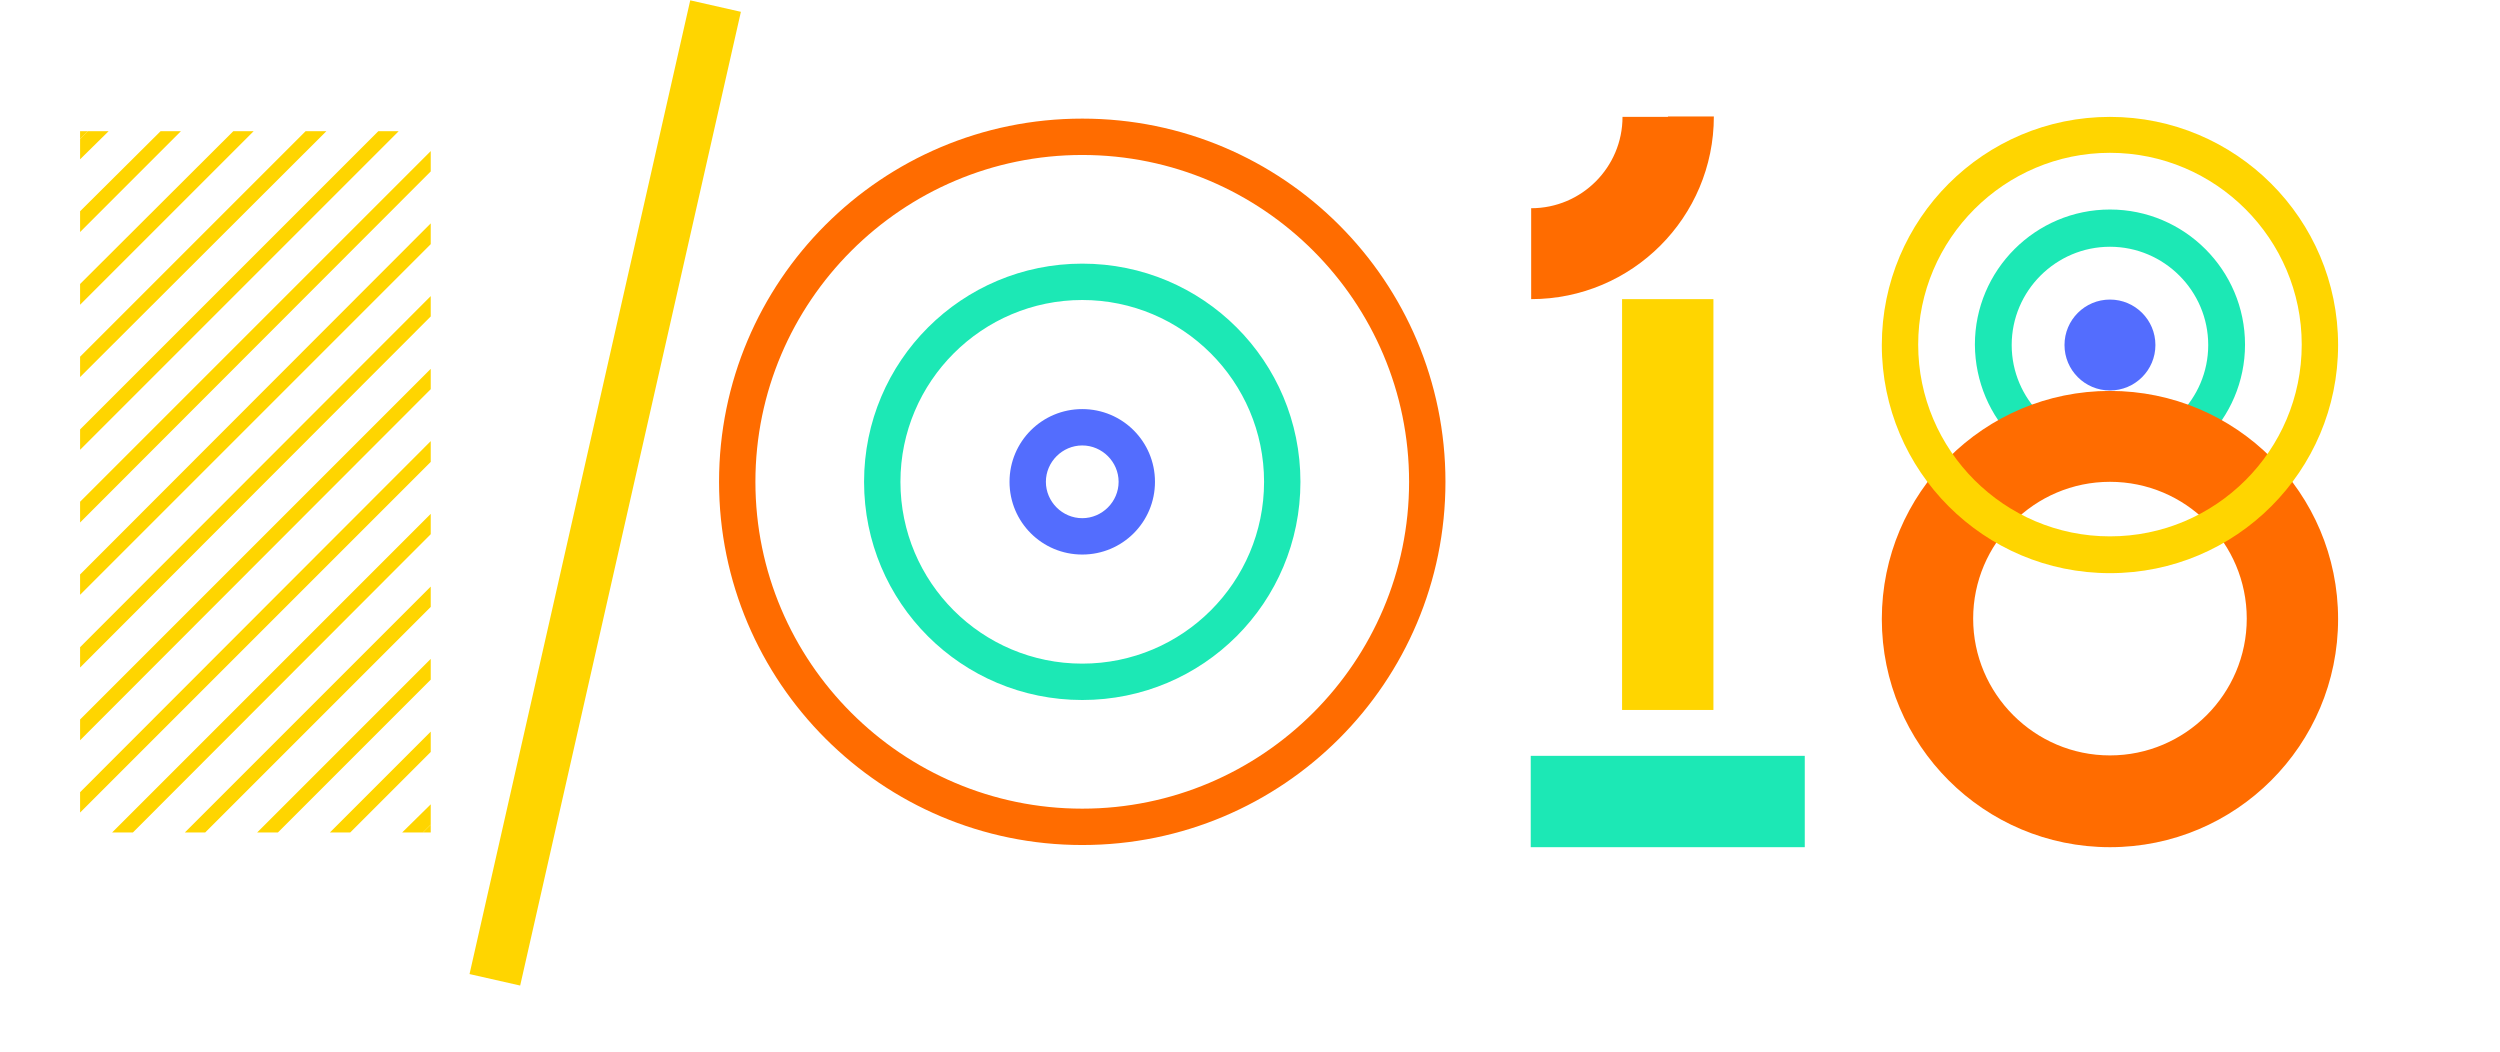 <svg xmlns="http://www.w3.org/2000/svg" xmlns:xlink="http://www.w3.org/1999/xlink" id="Layer_1" x="0" y="0" version="1.1" viewBox="0 0 577.5 242.9" xml:space="preserve" style="enable-background:new 0 0 577.5 242.9"><style type="text/css">.st0{fill:#ffd500}.st1{fill:#1ce8b5}.st2{fill:#ff6c00}.st3{fill:#536dfe}</style><polygon points="99.5 192.3 99.5 190.5 97.7 192.3" class="st0"/><polygon points="18.5 30.3 18.5 32.1 20.3 30.3" class="st0"/><polygon points="99.5 34.9 18.5 115.9 18.5 120.7 99.5 39.6" class="st0"/><polygon points="99.5 51.6 18.5 132.7 18.5 137.4 99.5 56.4" class="st0"/><polygon points="99.5 68.4 18.5 149.5 18.5 154.2 99.5 73.1" class="st0"/><polygon points="99.5 85.2 18.5 166.2 18.5 171 99.5 89.9" class="st0"/><polygon points="99.5 101.9 18.5 183 18.5 187.7 99.5 106.7" class="st0"/><polygon points="99.5 118.7 25.9 192.3 30.7 192.3 99.5 123.4" class="st0"/><polygon points="99.5 135.5 42.7 192.3 47.4 192.3 99.5 140.2" class="st0"/><polygon points="99.5 152.2 59.4 192.3 64.2 192.3 99.5 157" class="st0"/><polygon points="80.9 192.3 99.5 173.7 99.5 169 76.2 192.3" class="st0"/><polygon points="37.1 30.3 18.5 48.8 18.5 53.6 41.8 30.3" class="st0"/><polygon points="97.7 192.3 99.5 190.5 99.5 185.8 92.9 192.3" class="st0"/><polygon points="20.3 30.3 18.5 32.1 18.5 36.8 25.1 30.3" class="st0"/><polygon points="87.4 30.3 18.5 99.2 18.5 103.9 92.1 30.3" class="st0"/><polygon points="70.6 30.3 18.5 82.4 18.5 87.1 75.4 30.3" class="st0"/><polygon points="53.9 30.3 18.5 65.6 18.5 70.4 58.6 30.3" class="st0"/><rect id="XMLID_262_" width="12" height="230.7" x="133.9" y="-1.5" class="st0" transform="matrix(0.975 0.221 -0.221 0.975 28.562 -28.052)"/><path d="M250,69.3c23.1,0,42,18.8,42,42s-18.8,42-42,42s-42-18.8-42-42S226.9,69.3,250,69.3 M250,60.9	c-27.8,0-50.4,22.5-50.4,50.4s22.5,50.4,50.4,50.4s50.4-22.5,50.4-50.4S277.9,60.9,250,60.9L250,60.9z" class="st1"/><path d="M250,35.8c41.7,0,75.5,33.9,75.5,75.5s-33.9,75.5-75.5,75.5s-75.5-33.9-75.5-75.5S208.4,35.8,250,35.8 M250,27.4c-46.4,0-83.9,37.6-83.9,83.9s37.6,83.9,83.9,83.9c46.4,0,83.9-37.6,83.9-83.9S296.4,27.4,250,27.4L250,27.4z" class="st2"/><path d="M250,102.9c4.6,0,8.4,3.8,8.4,8.4s-3.8,8.4-8.4,8.4c-4.6,0-8.4-3.8-8.4-8.4S245.4,102.9,250,102.9 M250,94.5	c-9.3,0-16.8,7.5-16.8,16.8s7.5,16.8,16.8,16.8c9.3,0,16.8-7.5,16.8-16.8S259.3,94.5,250,94.5L250,94.5z" class="st3"/><path d="M487.4,102.4c-12.5,0-22.7-10.2-22.7-22.7S474.9,57,487.4,57s22.7,10.2,22.7,22.7S499.9,102.4,487.4,102.4 M487.4,110.8c17.2,0,31.2-14,31.2-31.2c0-17.2-14-31.2-31.2-31.2c-17.2,0-31.2,14-31.2,31.2C456.3,96.9,470.2,110.8,487.4,110.8	L487.4,110.8z" class="st1"/><circle cx="487.4" cy="79.7" r="10.5" class="st3"/><path d="M487.4,195.7c-29.1,0-52.7-23.6-52.7-52.7s23.6-52.7,52.7-52.7c29.1,0,52.7,23.6,52.7,52.7	S516.5,195.7,487.4,195.7z M487.4,111.3c-17.4,0-31.6,14.2-31.6,31.6s14.2,31.6,31.6,31.6s31.6-14.2,31.6-31.6	S504.9,111.3,487.4,111.3z" class="st2"/><rect width="63.3" height="21.1" x="353.6" y="174.6" class="st1"/><rect width="21.1" height="94.9" x="374.7" y="69.1" class="st0"/><path d="M385.3,27h-10.5c0,11.6-9.4,21.1-21.1,21.1v10.5v10.5c23.3,0,42.2-18.9,42.2-42.2H385.3z" class="st2"/><path d="M487.4,123.9c-24.4,0-44.3-19.9-44.3-44.3c0-24.4,19.9-44.3,44.3-44.3c24.4,0,44.3,19.9,44.3,44.3	C531.7,104.1,511.8,123.9,487.4,123.9 M487.4,132.4c29.1,0,52.7-23.6,52.7-52.7c0-29.1-23.6-52.7-52.7-52.7	c-29.1,0-52.7,23.6-52.7,52.7C434.7,108.8,458.3,132.4,487.4,132.4L487.4,132.4z" class="st0"/></svg>